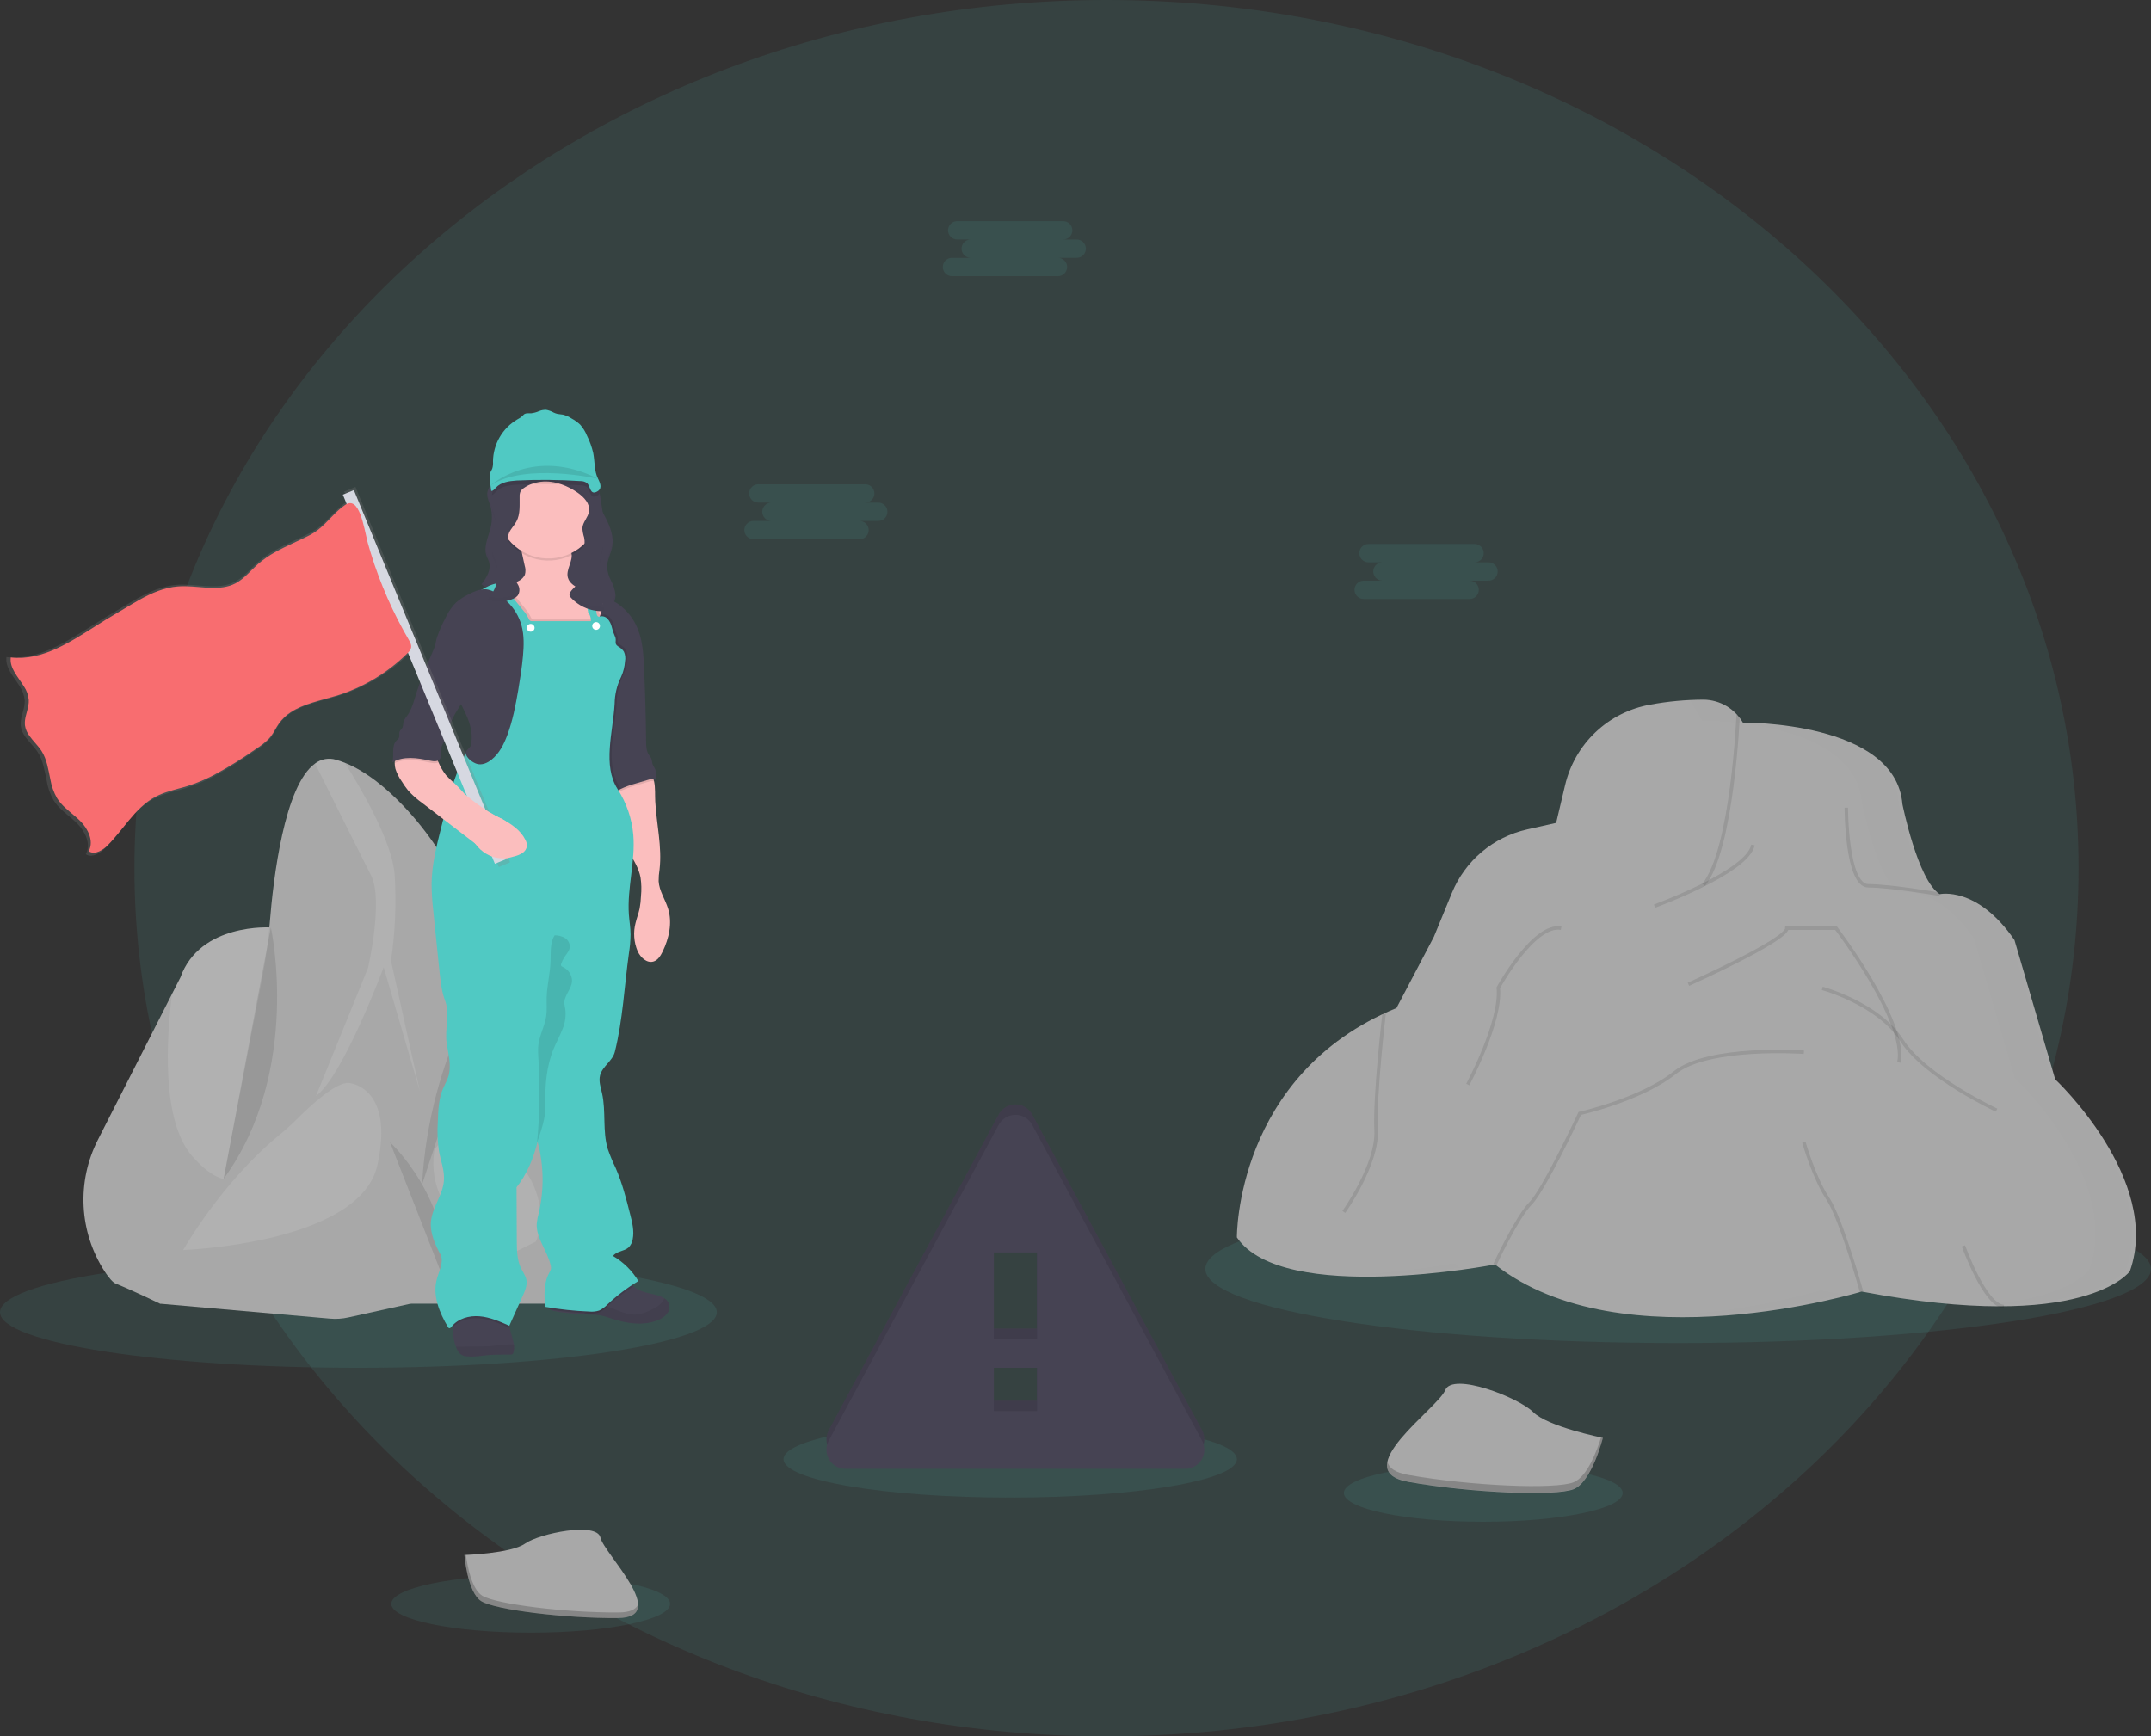 <svg width="628" height="507" viewBox="0 0 628 507" fill="none" xmlns="http://www.w3.org/2000/svg">
<rect x="0" y="0" width="628" height="507" fill="#333333" stroke="none"/>
<g clip-path="url(#clip0_2_4)">
<path opacity="0.1" d="M323.047 507.006C479.785 507.006 606.846 393.509 606.846 253.503C606.846 113.497 479.785 0 323.047 0C166.308 0 39.247 113.497 39.247 253.503C39.247 393.509 166.308 507.006 323.047 507.006Z" fill="#50C9C3"/>
<path opacity="0.1" d="M104.642 399.411C162.435 399.411 209.285 392.143 209.285 383.177C209.285 374.212 162.435 366.944 104.642 366.944C46.85 366.944 0 374.212 0 383.177C0 392.143 46.85 399.411 104.642 399.411Z" fill="#50C9C3"/>
<path opacity="0.1" d="M154.938 476.749C177.416 476.749 195.639 472.982 195.639 468.334C195.639 463.686 177.416 459.919 154.938 459.919C132.459 459.919 114.237 463.686 114.237 468.334C114.237 472.982 132.459 476.749 154.938 476.749Z" fill="#50C9C3"/>
<path opacity="0.1" d="M433.049 444.373C455.527 444.373 473.75 440.606 473.75 435.958C473.75 431.31 455.527 427.543 433.049 427.543C410.57 427.543 392.348 431.31 392.348 435.958C392.348 440.606 410.57 444.373 433.049 444.373Z" fill="#50C9C3"/>
<path opacity="0.1" d="M294.939 437.31C331.493 437.31 361.126 432.285 361.126 426.088C361.126 419.89 331.493 414.865 294.939 414.865C258.386 414.865 228.753 419.89 228.753 426.088C228.753 432.285 258.386 437.31 294.939 437.31Z" fill="#50C9C3"/>
<path opacity="0.1" d="M489.957 392.177C566.2 392.177 628.006 382.488 628.006 370.536C628.006 358.584 566.2 348.895 489.957 348.895C413.715 348.895 351.909 358.584 351.909 370.536C351.909 382.488 413.715 392.177 489.957 392.177Z" fill="#50C9C3"/>
<path d="M28.612 332.765C25.511 338.803 24.063 345.555 24.415 352.335C24.766 359.115 26.905 365.68 30.614 371.364C31.831 373.191 32.95 374.506 33.844 374.853C38.134 376.54 46.724 380.687 46.724 380.687L67.409 372.552C67.409 372.552 70.767 354.772 73.943 339.506C76.109 329.094 78.202 319.856 79.06 318.237C81.201 314.248 79.06 270.827 79.06 270.827C79.06 270.827 58.375 269.438 52.686 285.398L50.198 290.269L28.612 332.765Z" fill="#A8A8A8"/>
<path opacity="0.1" d="M56.075 337.564C68.65 351.989 73.955 339.512 73.955 339.512C76.121 329.1 78.214 319.863 79.072 318.243C81.213 314.254 79.072 270.833 79.072 270.833C79.072 270.833 58.387 269.444 52.698 285.404L50.21 290.275C48.616 303.044 47.04 327.182 56.075 337.564Z" fill="white"/>
<path d="M58.837 377.77L131.843 369.331L144.869 283.547L135.019 261.267C130.858 251.778 125.095 243.078 117.984 235.546C113.026 230.316 107.033 225.286 100.73 222.759C99.869 222.412 98.99 222.111 98.096 221.858C97.069 221.545 95.982 221.48 94.925 221.668C93.868 221.855 92.87 222.289 92.012 222.936C83.008 229.323 79.79 256.481 78.749 269.554C78.321 274.926 77.596 280.27 76.578 285.562L58.837 377.77Z" fill="#A8A8A8"/>
<path opacity="0.1" d="M107.441 282.621L92.231 320.07C100.201 314.236 112.01 282.469 112.01 282.469L122.59 318.687L114.157 280.514C115.392 272.225 115.751 263.828 115.228 255.464C114.559 245.879 105.573 230.498 100.694 222.753C99.833 222.405 98.953 222.105 98.06 221.852C97.032 221.539 95.946 221.474 94.889 221.661C93.832 221.849 92.834 222.283 91.976 222.929C95.809 230.632 105.391 249.892 108.311 255.616C112.016 262.826 107.441 282.621 107.441 282.621Z" fill="white"/>
<path d="M119.858 380.687H159.47C161.099 380.687 162.712 380.356 164.209 379.713C165.707 379.07 167.058 378.129 168.181 376.948C169.304 375.766 170.175 374.368 170.741 372.838C171.307 371.309 171.556 369.681 171.474 368.052C170.597 351.051 168.377 320.739 163.096 301.498C160.243 291.116 156.927 285.666 153.885 282.981C152.459 281.603 150.617 280.736 148.647 280.514C147.152 280.385 145.657 280.749 144.388 281.55C137.033 288.607 128.442 325.745 128.442 325.745L119.858 380.687Z" fill="#A8A8A8"/>
<path opacity="0.1" d="M156.428 347.751C158.059 352.275 158.703 357.493 156.428 362.578L147.6 366.944C147.6 366.944 123.873 356.878 126.757 336.248C126.757 336.248 127.536 331.986 135.707 332.315C140.302 332.537 144.726 334.124 148.417 336.873C152.107 339.622 154.896 343.409 156.428 347.751V347.751Z" fill="white"/>
<path opacity="0.1" d="M146.998 293.521C146.724 286.287 150.648 283.778 153.891 282.981C152.465 281.603 150.623 280.736 148.653 280.514C146.396 282.405 144.796 284.963 144.084 287.821L135.81 328.186C135.81 328.186 147.461 305.644 146.998 293.521Z" fill="white"/>
<path d="M109.436 325.44L129.051 352.293L132.452 374.458L119.846 380.687L101.673 384.706C99.923 385.095 98.124 385.212 96.338 385.053L46.748 380.687L53.495 365.032L76.796 332.29L109.436 325.44Z" fill="#A8A8A8"/>
<path opacity="0.1" d="M101.844 316.221C101.844 316.221 115.228 317.141 110.203 340.158C105.178 363.175 53.471 365.02 53.471 365.02C53.471 365.02 64.458 345.534 81.359 331.572C83.258 330.007 85.089 328.375 86.835 326.634C90.722 322.743 98.157 315.905 101.844 316.221Z" fill="white"/>
<path opacity="0.1" d="M113.884 333.575C113.884 333.575 132.02 350.095 130.31 375.517Z" fill="black"/>
<path opacity="0.1" d="M144.394 281.55C144.394 281.55 125.364 306.88 123.229 345.857Z" fill="black"/>
<path opacity="0.1" d="M79.078 270.814C79.078 270.814 88.289 312.677 65.292 344.231Z" fill="black"/>
<path d="M246.84 425.856H346.092C347.052 425.851 347.993 425.597 348.826 425.12C349.659 424.643 350.354 423.958 350.843 423.133C351.333 422.307 351.601 421.369 351.622 420.409C351.642 419.449 351.414 418.5 350.959 417.654L301.358 325.416C300.882 324.532 300.177 323.793 299.315 323.278C298.454 322.763 297.47 322.491 296.466 322.491C295.463 322.491 294.479 322.763 293.617 323.278C292.756 323.793 292.05 324.532 291.575 325.416L241.949 417.654C241.493 418.502 241.265 419.453 241.287 420.415C241.308 421.377 241.578 422.317 242.071 423.143C242.564 423.969 243.262 424.654 244.098 425.129C244.934 425.605 245.879 425.855 246.84 425.856V425.856ZM302.781 409.001H290.151V396.366H302.781V409.001ZM302.781 387.939H290.151V362.663H302.781V387.939Z" fill="#464353"/>
<path opacity="0.1" d="M246.84 425.856H346.092C347.052 425.851 347.993 425.597 348.826 425.12C349.659 424.643 350.354 423.958 350.843 423.133C351.333 422.307 351.601 421.369 351.622 420.409C351.642 419.449 351.414 418.5 350.959 417.654L301.358 325.416C300.882 324.532 300.177 323.793 299.315 323.278C298.454 322.763 297.47 322.491 296.466 322.491C295.463 322.491 294.479 322.763 293.617 323.278C292.756 323.793 292.05 324.532 291.575 325.416L241.949 417.654C241.493 418.502 241.265 419.453 241.287 420.415C241.308 421.377 241.578 422.317 242.071 423.143C242.564 423.969 243.262 424.654 244.098 425.129C244.934 425.605 245.879 425.855 246.84 425.856V425.856ZM302.781 409.001H290.151V396.366H302.781V409.001ZM302.781 387.939H290.151V362.663H302.781V387.939Z" fill="black"/>
<path d="M246.84 428.901H346.092C347.052 428.896 347.993 428.642 348.826 428.165C349.659 427.688 350.354 427.003 350.843 426.177C351.333 425.352 351.601 424.413 351.622 423.453C351.642 422.493 351.414 421.544 350.959 420.699L301.358 328.46C300.882 327.576 300.177 326.837 299.315 326.322C298.454 325.807 297.47 325.535 296.466 325.535C295.463 325.535 294.479 325.807 293.617 326.322C292.756 326.837 292.05 327.576 291.575 328.46L241.949 420.699C241.493 421.546 241.265 422.497 241.287 423.459C241.308 424.421 241.578 425.361 242.071 426.188C242.564 427.014 243.262 427.698 244.098 428.174C244.934 428.649 245.879 428.9 246.84 428.901ZM302.781 412.046H290.151V399.411H302.781V412.046ZM302.781 390.984H290.151V365.708H302.781V390.984Z" fill="#464353"/>
<path d="M142.247 144.142C142.18 145.415 142.812 146.578 143.184 147.796C143.798 150.148 143.736 152.625 143.007 154.944C142.326 157.38 141.182 159.956 142.052 162.336C142.253 162.897 142.557 163.408 142.739 163.968C143.494 166.282 142.095 168.718 140.561 170.612L146.578 174.831C147.457 175.56 148.502 176.06 149.62 176.287C150.746 176.421 152.054 175.818 152.285 174.71C152.364 174.332 152.285 173.936 152.358 173.553C152.432 173.057 152.624 172.585 152.917 172.179C153.21 171.772 153.596 171.441 154.043 171.214C154.947 170.771 155.955 170.583 156.957 170.673C160.65 170.873 163.79 173.303 167.148 174.862C169.362 175.821 171.656 176.583 174.004 177.139C175.337 177.486 176.815 177.803 178.02 177.139C179.224 176.475 179.778 174.935 179.687 173.54C179.5 172.154 179.067 170.811 178.409 169.576C177.745 168.343 177.345 166.985 177.235 165.588C177.235 163.542 178.354 161.679 178.732 159.669C179.261 156.814 178.184 153.909 176.87 151.315C175.556 148.721 173.962 146.225 173.323 143.399C173.196 142.543 172.974 141.703 172.66 140.897C172.355 140.284 171.943 139.731 171.443 139.265C169.186 137.03 165.968 135.97 162.816 135.739C159.665 135.508 156.483 136.025 153.356 136.567C152.163 136.738 150.988 137.017 149.845 137.401C148.213 138.051 146.663 138.891 145.228 139.904C143.804 140.891 142.338 142.334 142.247 144.142Z" fill="#464353"/>
<g opacity="0.1">
<path opacity="0.1" d="M177.217 164.34C177.217 164.522 177.217 164.705 177.253 164.882C177.442 163.098 178.379 161.423 178.713 159.639C178.843 158.924 178.881 158.196 178.829 157.471C178.829 157.788 178.768 158.08 178.713 158.421C178.33 160.431 177.192 162.294 177.217 164.34Z" fill="black"/>
<path opacity="0.1" d="M143.591 150.231C143.663 148.999 143.525 147.764 143.184 146.578C142.823 145.654 142.529 144.706 142.301 143.74C142.301 143.868 142.253 143.99 142.247 144.118C142.18 145.39 142.812 146.553 143.184 147.771C143.419 148.572 143.555 149.398 143.591 150.231V150.231Z" fill="black"/>
<path opacity="0.1" d="M179.632 173.206C179.589 173.75 179.42 174.276 179.136 174.743C178.853 175.209 178.464 175.602 178.001 175.891C176.785 176.555 175.318 176.238 173.986 175.891C171.637 175.336 169.343 174.572 167.13 173.607C163.771 172.055 160.632 169.625 156.939 169.424C155.937 169.335 154.929 169.523 154.025 169.966C153.578 170.193 153.192 170.524 152.899 170.93C152.605 171.337 152.414 171.808 152.34 172.304C152.297 172.688 152.34 173.084 152.267 173.461C152.029 174.57 150.728 175.172 149.602 175.038C148.484 174.812 147.439 174.312 146.56 173.583L141.152 169.783C140.951 170.058 140.75 170.325 140.543 170.575L146.56 174.801C147.439 175.53 148.484 176.03 149.602 176.256C150.728 176.39 152.036 175.787 152.267 174.679C152.346 174.302 152.267 173.906 152.34 173.522C152.414 173.026 152.605 172.555 152.899 172.148C153.192 171.741 153.578 171.411 154.025 171.184C154.929 170.74 155.937 170.553 156.939 170.642C160.632 170.843 163.771 173.273 167.13 174.825C169.343 175.79 171.637 176.554 173.986 177.109C175.318 177.456 176.797 177.772 178.001 177.109C179.206 176.445 179.76 174.904 179.668 173.51C179.662 173.407 179.644 173.309 179.632 173.206Z" fill="black"/>
<path opacity="0.1" d="M142.739 163.938C142.814 164.183 142.869 164.433 142.904 164.687C142.998 164.027 142.942 163.355 142.739 162.72C142.557 162.16 142.253 161.648 142.052 161.088C141.906 160.682 141.812 160.258 141.772 159.828C141.682 160.664 141.778 161.511 142.052 162.306C142.253 162.866 142.557 163.384 142.739 163.938Z" fill="black"/>
</g>
<path d="M149.882 394.99C149.84 395.164 149.742 395.318 149.602 395.429C149.454 395.506 149.288 395.541 149.121 395.532C146.956 395.581 144.79 395.532 142.63 395.684C140.586 395.861 138.535 396.293 136.497 396.062C135.845 396.085 135.202 395.905 134.657 395.546C134.112 395.187 133.692 394.667 133.455 394.059C133.327 393.793 133.213 393.521 133.115 393.243C132.553 391.807 132.27 390.278 132.281 388.737C132.281 388.329 132.281 387.933 132.281 387.519C132.255 387.073 132.196 386.629 132.105 386.191C131.92 385.69 131.942 385.136 132.166 384.651C133.03 383.074 135.116 382.757 136.723 382.635C140.443 382.355 144.185 382.63 147.826 383.451C148.111 384.852 148.434 386.24 148.775 387.629C149.026 388.647 149.294 389.662 149.578 390.673C149.768 391.299 149.923 391.935 150.04 392.579C150.191 393.383 150.136 394.213 149.882 394.99Z" fill="#464353"/>
<path opacity="0.06" d="M149.882 394.99C149.84 395.164 149.742 395.318 149.602 395.429C149.454 395.506 149.288 395.541 149.121 395.532C146.956 395.581 144.79 395.532 142.63 395.684C140.586 395.861 138.535 396.293 136.497 396.062C135.845 396.085 135.202 395.905 134.657 395.546C134.112 395.187 133.692 394.667 133.455 394.059C133.327 393.793 133.213 393.521 133.115 393.243H133.894C136.455 393.243 139.022 393.151 141.584 393.151C142.356 393.151 143.135 393.115 143.901 393.023C144.668 392.932 145.295 392.804 145.994 392.719C147.042 392.619 148.094 392.576 149.146 392.591H150.01C150.168 393.389 150.124 394.214 149.882 394.99Z" fill="black"/>
<path d="M194.69 383.683C194.011 384.475 193.145 385.084 192.171 385.455C187.839 387.281 182.832 386.459 178.36 384.974C177.36 384.602 176.333 384.307 175.288 384.091C174.335 383.957 173.373 383.89 172.41 383.89C171.723 383.89 171.035 383.835 170.348 383.792C168.608 383.683 166.874 383.512 165.146 383.342C163.942 383.253 162.746 383.072 161.569 382.8C161.234 382.714 160.913 382.583 160.614 382.41V382.41C160.359 382.298 160.14 382.115 159.985 381.883C159.83 381.651 159.744 381.38 159.738 381.101C159.786 380.328 160.589 379.883 161.295 379.548C167.555 376.839 174.357 375.663 181.11 374.72C181.797 374.605 182.466 374.4 183.1 374.111C183.86 373.806 183.939 374.305 184.317 374.866C184.495 375.125 184.699 375.366 184.925 375.584C185.658 376.247 186.52 376.753 187.456 377.07C189.098 377.679 190.857 377.843 192.499 378.422C192.996 378.594 193.472 378.823 193.917 379.104C194.31 379.318 194.648 379.619 194.907 379.984C195.166 380.35 195.337 380.769 195.409 381.211C195.481 381.653 195.45 382.106 195.32 382.534C195.19 382.962 194.964 383.355 194.659 383.683H194.69Z" fill="#464353"/>
<path opacity="0.06" d="M194.689 383.683C194.011 384.475 193.145 385.084 192.171 385.455C187.839 387.281 182.832 386.459 178.36 384.974C177.36 384.602 176.333 384.307 175.288 384.091C174.335 383.957 173.373 383.89 172.41 383.89C171.723 383.89 171.035 383.835 170.348 383.792C170.908 383.263 171.48 382.745 172.064 382.246C172.487 381.85 172.975 381.528 173.505 381.296C174.167 381.079 174.871 381.031 175.556 381.156C179.036 381.637 182.163 384.079 185.673 383.865C187.309 383.677 188.891 383.166 190.327 382.361C191.496 381.885 192.537 381.143 193.369 380.194C193.62 379.866 193.812 379.497 193.935 379.104C194.328 379.318 194.667 379.619 194.925 379.984C195.184 380.35 195.356 380.769 195.427 381.211C195.499 381.653 195.468 382.106 195.338 382.534C195.209 382.962 194.982 383.355 194.677 383.683H194.689Z" fill="black"/>
<path d="M193.467 277.86C192.858 279.077 192.08 280.399 190.765 280.776C188.855 281.324 187.018 279.607 186.184 277.805C185.048 275.159 184.834 272.208 185.576 269.426C185.923 268.02 186.452 266.668 186.75 265.255C186.965 264.066 187.095 262.864 187.139 261.656C187.319 259.856 187.276 258.04 187.012 256.249C186.032 251.019 181.536 247.116 180.04 241.976C179.285 239.413 179.322 236.685 179.364 234.012C179.35 233.336 179.42 232.661 179.571 232.002C179.616 231.823 179.677 231.647 179.754 231.479C180.757 229.25 183.732 228.946 185.801 227.649C186.945 226.936 189.543 224.641 190.504 226.735C190.711 227.202 190.866 227.69 190.966 228.19C191.362 230.054 191.203 232.24 191.301 234C191.672 240.649 193.327 247.286 192.56 253.899C192.377 255.026 192.288 256.167 192.292 257.309C192.457 260.171 194.245 262.649 195.067 265.389C196.332 269.511 195.316 273.999 193.467 277.86Z" fill="#FBBEBE"/>
<path opacity="0.1" d="M190.997 228.203C190.545 228.038 190.049 228.038 189.597 228.203L185.479 229.421C184.035 229.806 182.628 230.317 181.275 230.949C180.684 231.239 180.123 231.588 179.602 231.99C179.647 231.811 179.708 231.635 179.784 231.466C180.788 229.238 183.763 228.933 185.831 227.636C186.975 226.924 189.573 224.628 190.534 226.723C190.743 227.197 190.899 227.694 190.997 228.203V228.203Z" fill="black"/>
<path d="M191.264 227.74C191.016 227.589 190.736 227.498 190.447 227.475C190.157 227.452 189.866 227.497 189.597 227.606L185.479 228.824C184.035 229.209 182.628 229.72 181.275 230.352C180.556 230.702 179.884 231.14 179.273 231.655C177.351 228.312 176.839 224.348 176.487 220.512C176.292 218.277 176.146 216.037 176.061 213.814C175.965 212.215 175.998 210.61 176.158 209.016C176.389 207.189 176.919 205.405 177.247 203.59C177.443 202.528 177.569 201.454 177.624 200.375C177.782 198.018 177.674 195.651 177.302 193.318C176.948 190.838 176.382 188.394 175.611 186.011C175.221 184.921 174.753 183.868 174.327 182.796L174.181 182.418C173.412 180.454 172.783 178.438 172.301 176.384C172.106 175.544 172.094 174.661 171.449 174.088C172.055 174.016 172.665 173.991 173.274 174.015C173.396 174.015 173.518 174.015 173.639 174.015C176.139 174.173 178.547 175.015 180.599 176.451C183.243 178.36 185.252 181.021 186.367 184.087C187.65 187.515 187.863 191.242 188.028 194.901C188.356 202.094 188.559 209.292 188.636 216.493C188.636 217.876 188.697 219.349 189.488 220.488C189.71 220.768 189.913 221.063 190.096 221.371C190.382 221.98 190.34 222.655 190.571 223.271C190.741 223.64 190.934 223.998 191.149 224.342C191.421 224.864 191.573 225.44 191.593 226.028C191.613 226.616 191.501 227.201 191.264 227.74Z" fill="#464353"/>
<path d="M150.77 156.266C150.162 156.065 149.553 155.852 148.945 155.657L150.21 155.754C150.421 155.896 150.61 156.068 150.77 156.266Z" fill="#FBBEBE"/>
<path d="M175.684 178.241C175.562 178.655 175.44 179.069 175.306 179.459C174.997 180.46 174.621 181.438 174.181 182.388C173.491 183.948 172.515 185.365 171.303 186.565C170.903 186.987 170.412 187.312 169.867 187.515C169.407 187.633 168.93 187.678 168.456 187.649C166.834 187.649 165.211 187.625 163.589 187.576C162.326 187.59 161.065 187.465 159.829 187.205C158.469 186.833 157.175 186.249 155.996 185.475C151.452 182.662 147.716 178.375 146.116 173.297C145.915 172.651 145.775 171.878 146.219 171.373C146.656 171.016 147.207 170.828 147.771 170.843H147.844C149.152 170.673 150.412 170.24 151.549 169.57C152.285 169.193 152.879 168.586 153.24 167.841C153.487 166.958 153.468 166.022 153.185 165.15L151.835 159.012C151.694 158.029 151.325 157.092 150.758 156.278C151.153 156.418 151.549 156.546 151.975 156.655C155.735 157.672 159.847 157.057 163.534 158.391C164.946 158.908 166.357 159.84 166.783 161.289C167.495 163.725 165.116 166.252 165.797 168.687C166.254 170.344 167.939 171.3 169.448 172.073L170.464 172.591L173.28 174.022L173.67 174.216L173.731 174.247C174.619 174.697 175.556 175.258 175.866 176.214C175.998 176.893 175.935 177.596 175.684 178.241V178.241Z" fill="#FBBEBE"/>
<path opacity="0.1" d="M183.106 192.539C183.003 194.095 182.624 195.621 181.986 197.045C180.765 199.507 180.11 202.212 180.07 204.96C179.602 213.181 176.481 222.966 180.952 229.871C181.062 230.042 181.171 230.212 181.275 230.389C180.556 230.739 179.884 231.176 179.273 231.692C177.351 228.349 176.839 224.385 176.487 220.549C176.292 218.314 176.146 216.073 176.061 213.851C175.965 212.251 175.998 210.647 176.158 209.052C176.389 207.226 176.919 205.441 177.247 203.627C177.443 202.565 177.569 201.491 177.624 200.412C177.782 198.055 177.674 195.687 177.302 193.355C176.948 190.875 176.382 188.43 175.611 186.048C175.221 184.958 174.753 183.904 174.327 182.832L174.181 182.455C173.491 184.015 172.515 185.432 171.303 186.632C170.903 187.054 170.412 187.379 169.867 187.582C169.407 187.7 168.93 187.745 168.456 187.716C166.834 187.716 165.211 187.692 163.589 187.643C162.326 187.657 161.065 187.532 159.829 187.271C158.469 186.9 157.175 186.316 155.996 185.542C151.452 182.729 147.716 178.442 146.116 173.364C145.915 172.718 145.775 171.945 146.219 171.44C146.656 171.083 147.207 170.895 147.771 170.91H147.844L153.319 177.687C153.947 178.404 154.479 179.201 154.901 180.056C154.983 180.343 155.153 180.596 155.388 180.78C155.578 180.868 155.787 180.905 155.996 180.89C161.137 180.89 167.987 180.89 173.128 180.89C173.145 179.978 172.882 179.084 172.374 178.327C172.216 178.363 172.003 178.375 172.331 178.278C172.034 176.301 171.396 174.391 170.445 172.633C170.389 172.512 170.326 172.394 170.257 172.28C169.848 171.678 169.544 171.011 169.356 170.307C170.005 170.1 170.703 170.1 171.352 170.307C172.1 170.63 172.49 171.44 172.818 172.189C173.098 172.798 173.378 173.449 173.627 174.088C173.627 174.155 173.688 174.229 173.712 174.296C174.243 175.555 174.583 176.887 174.722 178.247C174.759 178.747 174.88 179.38 175.294 179.544C175.359 179.574 175.43 179.591 175.501 179.593C175.929 179.436 176.395 179.41 176.838 179.519C177.281 179.627 177.682 179.865 177.989 180.202C178.588 180.888 179.006 181.713 179.206 182.601C179.404 183.489 179.693 184.355 180.07 185.183C180.855 186.681 179.656 187.351 181.074 188.27C181.737 188.635 182.307 189.148 182.741 189.768C183.142 190.633 183.269 191.599 183.106 192.539V192.539Z" fill="black"/>
<path opacity="0.1" d="M147.771 383.476C148.057 384.876 148.379 386.265 148.72 387.653L148.683 387.738C145.903 386.52 143.056 385.248 140.02 384.98C137.203 384.736 134.143 385.497 132.227 387.543C132.2 387.097 132.141 386.653 132.05 386.216C131.866 385.715 131.887 385.16 132.111 384.675C132.975 383.098 135.062 382.782 136.668 382.66C140.389 382.379 144.131 382.654 147.771 383.476Z" fill="black"/>
<path opacity="0.1" d="M171.735 179.441C172.021 179.441 171.918 179.441 171.778 179.49C171.638 179.538 171.407 179.538 171.735 179.441Z" fill="black"/>
<path opacity="0.1" d="M184.955 375.584C182.242 377.315 179.693 379.29 177.338 381.485C176.655 382.217 175.84 382.814 174.935 383.244C174.001 383.545 173.015 383.647 172.039 383.543C168.212 383.388 164.397 383.01 160.614 382.41V382.41C160.359 382.298 160.14 382.115 159.985 381.883C159.83 381.651 159.744 381.38 159.738 381.101C159.786 380.328 160.589 379.883 161.295 379.548C167.555 376.839 174.357 375.663 181.11 374.72C181.797 374.605 182.466 374.4 183.1 374.111C183.86 373.806 183.939 374.305 184.317 374.866C184.504 375.126 184.718 375.367 184.955 375.584V375.584Z" fill="black"/>
<path d="M140.318 172.377C141.212 173.175 142.234 173.821 143.141 174.594C145.575 176.658 147.108 179.544 148.616 182.358C147.722 182.681 146.754 182.747 145.824 182.546C145.346 185.248 145.426 188.019 146.061 190.687C144.844 191.523 143.898 192.698 143.342 194.067C142.909 195.456 142.612 196.883 142.453 198.329C141.577 204.666 140.697 211.003 139.813 217.34C139.795 217.96 139.582 218.559 139.205 219.051C139.036 219.187 138.881 219.34 138.742 219.507C138.556 219.917 138.483 220.369 138.529 220.817C138.493 221.261 138.201 221.791 137.757 221.73C137.541 221.678 137.35 221.553 137.215 221.377C136.771 220.906 136.364 220.401 135.999 219.867C132.409 226.76 130.681 234.188 128.783 241.727C127.426 247.097 126.07 252.529 126.003 258.07C126.021 260.691 126.186 263.31 126.496 265.913L127.031 271.259C127.463 275.558 127.895 279.863 128.363 284.162C128.667 286.89 128.972 289.642 129.951 292.212C131.411 296.115 129.793 300.517 130.414 304.646C130.9 307.879 131.868 311.222 130.894 314.34C130.505 315.588 129.823 316.727 129.312 317.932C128.059 320.928 127.931 324.259 127.822 327.504C127.625 330.349 127.731 333.207 128.138 336.029C128.661 338.946 129.836 341.802 129.604 344.749C129.282 348.944 126.191 352.531 125.814 356.72C125.516 360.063 126.982 363.29 128.558 366.256C129.72 368.442 128.102 371.267 127.487 373.672C126.27 378.385 128.296 383.317 130.779 387.501C130.842 387.644 130.954 387.761 131.095 387.829C131.381 387.933 131.636 387.653 131.825 387.415C133.693 385.016 137.002 384.109 140.038 384.371C143.074 384.633 145.915 385.887 148.702 387.129L152.65 378.33C153.319 376.839 154.001 375.225 153.666 373.623C153.429 372.479 152.693 371.511 152.169 370.463C150.953 367.991 150.892 365.111 150.88 362.34L150.807 346.691C153.885 342.819 155.765 338.215 156.951 333.405C158.771 340.171 158.897 347.282 157.316 354.108C157.024 355.14 156.82 356.195 156.708 357.262C156.471 361.604 159.872 365.275 160.778 369.525C160.866 369.851 160.891 370.19 160.851 370.524C160.749 370.935 160.578 371.327 160.346 371.681C158.716 374.64 158.892 378.227 159.129 381.6C163.396 382.344 167.706 382.805 172.033 382.983C173.009 383.08 173.994 382.978 174.929 382.684C175.834 382.252 176.649 381.653 177.332 380.918C180.095 378.318 183.127 376.021 186.379 374.068C184.563 371.053 182.022 368.541 178.987 366.761C179.967 365.318 182.199 365.434 183.501 364.277C184.155 363.629 184.582 362.788 184.718 361.878C185.205 359.491 184.602 357.006 184 354.662C182.832 350.046 181.658 345.413 179.741 341.053C178.875 339.261 178.111 337.421 177.454 335.542C175.86 330.293 176.973 324.582 175.769 319.217C175.379 317.5 174.753 315.728 175.191 314.017C175.86 311.38 178.841 309.815 179.498 307.173C181.853 297.765 182.272 288.016 183.611 278.414C183.91 276.579 184.071 274.725 184.091 272.866C184.091 270.924 183.745 269 183.605 267.064C183.057 259.312 185.533 251.579 184.901 243.833C184.495 239.06 182.924 234.46 180.326 230.437C175.854 223.526 178.975 213.747 179.443 205.527C179.479 202.778 180.131 200.073 181.354 197.611C181.996 196.189 182.378 194.662 182.479 193.105C182.667 192.145 182.548 191.15 182.138 190.261C181.71 189.638 181.141 189.125 180.478 188.763C179.06 187.838 180.259 187.168 179.474 185.67C179.096 184.842 178.807 183.977 178.61 183.088C178.411 182.201 177.992 181.378 177.393 180.695C177.085 180.358 176.685 180.12 176.241 180.012C175.798 179.903 175.333 179.929 174.905 180.086C174.327 180.086 174.169 179.319 174.12 178.741C173.956 176.622 173.08 174.63 172.222 172.682C171.893 171.933 171.504 171.123 170.756 170.8C170.104 170.596 169.406 170.596 168.754 170.8C168.942 171.507 169.249 172.176 169.661 172.779C170.715 174.631 171.416 176.663 171.729 178.771C171.121 178.954 172.337 178.771 171.729 178.771C172.274 179.531 172.554 180.449 172.526 181.383C167.391 181.383 160.541 181.383 155.4 181.383C155.191 181.4 154.982 181.362 154.792 181.274C154.557 181.088 154.385 180.835 154.299 180.549C153.88 179.694 153.348 178.899 152.717 178.186L146.694 170.752C146.56 170.557 146.383 170.397 146.177 170.283C145.928 170.213 145.665 170.213 145.416 170.283C143.463 170.569 142.022 171.385 140.318 172.377Z" fill="#50C9C3"/>
<path opacity="0.1" d="M161.934 273.116C162.972 273.102 163.996 273.367 164.897 273.883C165.344 274.147 165.715 274.522 165.973 274.973C166.231 275.423 166.368 275.934 166.369 276.453C166.302 277.604 165.42 278.517 164.781 279.498C164.386 280.095 164.071 280.742 163.844 281.422C163.774 281.576 163.757 281.75 163.796 281.915C163.869 282.146 164.118 282.262 164.331 282.366C165.105 282.716 165.766 283.275 166.24 283.981C166.714 284.687 166.982 285.51 167.014 286.36C166.959 288.735 164.641 290.659 164.769 293.058C164.827 293.558 164.912 294.054 165.025 294.544C165.303 296.589 165.019 298.671 164.203 300.566C163.467 302.478 162.463 304.274 161.672 306.168C159.537 311.313 159.075 317.013 159.239 322.609C159.367 326.408 158.022 330.025 156.805 333.642C157.493 326.357 157.676 319.032 157.353 311.721C157.268 309.736 157.018 307.861 157.11 305.87C157.256 302.709 159.02 299.835 159.47 296.736C159.726 294.964 159.555 293.162 159.598 291.371C159.683 287.718 160.675 284.113 160.742 280.447C160.827 277.86 160.589 275.193 161.934 273.116Z" fill="black"/>
<path d="M136.546 173.681C135.337 174.284 134.205 175.032 133.176 175.909C132.1 176.979 131.201 178.212 130.511 179.563C129.671 181.094 128.917 182.672 128.254 184.288C127.396 186.382 126.684 188.702 127.274 190.888C127.81 192.867 129.325 194.408 130.371 196.168C131.417 197.927 132.032 199.992 132.835 201.922C133.906 204.498 135.372 206.897 136.43 209.479C137.489 212.06 138.128 214.959 137.459 217.644C137.264 218.436 135.98 219.051 135.98 219.861C135.98 221.2 137.915 222.655 139.199 223.045C140.677 223.502 142.289 222.82 143.5 221.827C145.721 220.068 147.071 217.431 148.069 214.776C149.675 210.514 150.533 205.989 151.306 201.496C151.865 198.195 152.388 194.889 152.687 191.564C152.96 188.568 153.046 185.475 152.255 182.601C151.517 179.963 150.081 177.573 148.099 175.684C146.518 174.162 143.926 172.116 141.626 172.061C139.807 172.055 138.104 172.822 136.546 173.681Z" fill="#464353"/>
<path d="M153.842 247.085C153.776 247.501 153.621 247.898 153.387 248.248C153.152 248.598 152.845 248.893 152.486 249.113C151.768 249.549 150.986 249.87 150.168 250.063C148.537 250.538 146.81 250.976 145.161 250.556C143.865 250.134 142.669 249.452 141.644 248.553L123.222 234.438C121.743 233.388 120.382 232.179 119.164 230.833C118.466 229.964 117.823 229.051 117.242 228.099C116.472 227.01 115.869 225.811 115.453 224.543C115.305 223.985 115.231 223.41 115.234 222.832C115.229 222.286 115.363 221.747 115.624 221.267C116.068 220.524 117.017 220.372 117.796 220.165C120.409 219.489 123.122 219.282 125.808 219.556C126.044 219.545 126.277 219.61 126.473 219.743C126.668 219.876 126.815 220.069 126.891 220.293C127.299 221.042 127.651 221.821 128.016 222.601C128.577 223.93 129.307 225.18 130.188 226.321C131.038 227.245 131.942 228.118 132.896 228.933C134.843 230.76 136.437 232.952 138.511 234.633C140.914 236.575 143.835 237.738 146.572 239.169C149.31 240.6 152.011 242.457 153.386 245.228C153.705 245.794 153.863 246.436 153.842 247.085Z" fill="#FBBEBE"/>
<path opacity="0.1" d="M175.166 148.612C175.167 152.456 173.7 156.155 171.066 158.953C168.432 161.751 164.83 163.437 160.995 163.665C157.161 163.892 153.385 162.646 150.438 160.179C147.492 157.713 145.598 154.213 145.145 150.395C144.691 146.578 145.711 142.731 147.997 139.642C150.283 136.552 153.662 134.453 157.443 133.775C161.223 133.096 165.12 133.888 168.337 135.989C171.553 138.091 173.846 141.343 174.747 145.08C175.026 146.236 175.167 147.422 175.166 148.612V148.612Z" fill="black"/>
<path d="M175.166 148.003C175.167 151.847 173.7 155.546 171.066 158.344C168.432 161.143 164.83 162.828 160.995 163.056C157.161 163.283 153.385 162.037 150.438 159.57C147.492 157.104 145.598 153.604 145.145 149.786C144.691 145.969 145.711 142.122 147.997 139.033C150.283 135.943 153.662 133.844 157.443 133.166C161.223 132.487 165.12 133.279 168.337 135.38C171.553 137.482 173.846 140.734 174.747 144.471C175.026 145.627 175.167 146.813 175.166 148.003V148.003Z" fill="#FBBEBE"/>
<path opacity="0.1" d="M128.016 222.576C127.323 223.021 126.295 222.875 125.437 222.68C122.054 221.925 118.319 221.383 115.234 222.832C115.229 222.286 115.363 221.747 115.624 221.267C116.068 220.524 117.017 220.372 117.796 220.165C120.409 219.489 123.122 219.282 125.808 219.556C126.044 219.545 126.277 219.61 126.473 219.743C126.668 219.876 126.815 220.069 126.891 220.293C127.299 221.017 127.651 221.797 128.016 222.576Z" fill="black"/>
<path d="M121.659 202.074C120.911 204.51 120.296 207.012 118.83 209.077C118.345 209.62 117.98 210.259 117.759 210.952C117.742 211.464 117.659 211.972 117.51 212.462C117.303 212.876 116.865 213.15 116.688 213.577C116.427 214.185 116.767 214.971 116.421 215.543C116.258 215.773 116.064 215.978 115.843 216.152C115.015 216.919 114.808 218.143 114.79 219.276C114.772 220.409 114.881 221.565 114.51 222.631C117.723 220.713 121.811 221.285 125.461 222.101C126.477 222.327 127.737 222.497 128.394 221.681C129.051 220.865 128.674 219.794 128.765 218.813C128.886 217.534 129.763 216.475 130.304 215.312C130.912 214.003 131.119 212.541 131.588 211.177C132.555 208.309 134.63 205.971 135.962 203.262C136.455 202.33 136.749 201.305 136.826 200.254C136.78 198.89 136.424 197.555 135.786 196.35C134.519 193.544 133.013 190.853 131.284 188.307C130.511 187.168 129.179 185.061 127.98 186.882C127.007 188.349 126.398 190.219 125.68 191.826C124.133 195.157 122.79 198.58 121.659 202.074Z" fill="#464353"/>
<path d="M176.554 178.436C174.727 178.562 172.895 178.278 171.192 177.605C169.489 176.932 167.958 175.886 166.71 174.545C166.5 174.354 166.348 174.107 166.272 173.833C166.237 173.477 166.337 173.12 166.552 172.834C167.282 171.708 168.541 170.965 169.125 169.753C169.709 168.541 169.508 167.147 169.563 165.819C169.661 163.439 170.597 161.082 170.677 158.738C170.705 158.138 170.66 157.537 170.543 156.948C170.263 156.073 170.091 155.167 170.032 154.25C170.111 152.466 171.717 151.078 171.985 149.318C172.331 147.077 170.476 145.129 168.608 143.838C167.184 142.849 165.638 142.049 164.009 141.457C163.008 141.098 161.972 140.847 160.918 140.708C158.953 140.442 156.953 140.666 155.096 141.359C154.327 141.65 153.599 142.039 152.93 142.516C152.531 142.769 152.2 143.113 151.963 143.521C151.768 143.98 151.68 144.478 151.707 144.976C151.671 147.467 151.95 150.116 150.764 152.283C150.156 153.446 149.121 154.39 148.616 155.62C148.41 156.132 148.281 156.672 148.233 157.222C148.172 157.792 148.142 158.365 148.142 158.939C148.105 162.148 148.142 165.533 149.772 168.316C150.348 169.157 150.87 170.034 151.336 170.94C151.562 171.399 151.667 171.908 151.64 172.419C151.613 172.929 151.456 173.425 151.184 173.857C150.854 174.252 150.438 174.565 149.967 174.77C148.759 175.351 147.445 175.675 146.106 175.723C144.767 175.771 143.432 175.542 142.186 175.051C143.643 173.668 144.645 171.873 145.056 169.906C145.467 167.939 145.268 165.893 144.486 164.041C144.046 163.294 143.761 162.466 143.646 161.606C143.707 160.831 143.913 160.075 144.254 159.377C145.088 157.089 145.218 154.603 144.625 152.241C144.254 150.791 143.609 149.391 143.494 147.899C143.397 146.773 143.446 145.639 143.64 144.526C143.973 142.534 144.85 140.672 146.174 139.148C147.498 137.623 149.217 136.494 151.141 135.885C151.452 135.782 151.75 135.684 152.09 135.599C153.566 135.271 155.074 135.11 156.586 135.118C159.963 135.008 163.388 134.911 166.643 135.794C168.554 136.295 170.332 137.209 171.851 138.473C172.929 139.38 173.79 140.519 174.369 141.804C174.686 142.544 174.925 143.316 175.081 144.106C175.221 144.757 175.325 145.415 175.428 146.072C176.164 150.755 176.9 155.529 176.115 160.205C175.805 162.032 175.264 163.859 175.02 165.722C174.43 170.015 175.495 174.283 176.554 178.436Z" fill="#464353"/>
<path d="M154.938 184.452C155.563 184.452 156.069 183.945 156.069 183.32C156.069 182.694 155.563 182.187 154.938 182.187C154.313 182.187 153.806 182.694 153.806 183.32C153.806 183.945 154.313 184.452 154.938 184.452Z" fill="white"/>
<path d="M174.035 183.916C174.66 183.916 175.166 183.409 175.166 182.784C175.166 182.158 174.66 181.651 174.035 181.651C173.41 181.651 172.903 182.158 172.903 182.784C172.903 183.409 173.41 183.916 174.035 183.916Z" fill="white"/>
<path opacity="0.1" d="M154.938 126.082L152.504 121.484C152.658 121.301 152.827 121.13 153.009 120.973C153.36 120.756 153.772 120.658 154.183 120.693L154.938 126.082Z" fill="black"/>
<path opacity="0.1" d="M161.648 120.48L158.892 124.559L157.322 120.084C157.992 119.796 158.717 119.659 159.446 119.682C160.219 119.823 160.963 120.093 161.648 120.48V120.48Z" fill="black"/>
<g opacity="0.1">
<path opacity="0.1" d="M151.184 172.651C150.854 173.046 150.438 173.359 149.967 173.565C147.81 174.598 145.349 174.804 143.05 174.143C142.782 174.469 142.494 174.776 142.186 175.063C143.432 175.555 144.767 175.784 146.106 175.735C147.445 175.687 148.759 175.363 149.967 174.783C150.438 174.577 150.854 174.264 151.184 173.869C151.393 173.565 151.536 173.22 151.603 172.857C151.67 172.494 151.66 172.121 151.573 171.762C151.512 172.085 151.379 172.388 151.184 172.651Z" fill="black"/>
<path opacity="0.1" d="M144.583 152.259C144.782 153.057 144.898 153.873 144.93 154.695C145 153.466 144.883 152.234 144.583 151.041C144.212 149.592 143.567 148.191 143.451 146.7C143.451 146.511 143.451 146.322 143.421 146.127C143.392 146.724 143.402 147.322 143.451 147.917C143.567 149.409 144.212 150.81 144.583 152.259Z" fill="black"/>
<path opacity="0.1" d="M176.073 160.224C176.331 158.613 176.441 156.983 176.401 155.352C176.38 156.576 176.27 157.797 176.073 159.006C175.763 160.832 175.221 162.659 174.978 164.522C174.852 165.522 174.806 166.53 174.838 167.537C174.854 166.936 174.901 166.336 174.978 165.74C175.221 163.877 175.763 162.069 176.073 160.224Z" fill="black"/>
<path opacity="0.1" d="M144.461 162.836C144.143 162.236 143.886 161.606 143.695 160.954C143.643 161.174 143.618 161.399 143.622 161.624C143.736 162.484 144.022 163.312 144.461 164.06C144.908 165.08 145.166 166.174 145.222 167.287C145.332 165.763 145.071 164.236 144.461 162.836V162.836Z" fill="black"/>
<path opacity="0.1" d="M170.543 156.923C170.596 157.201 170.635 157.482 170.658 157.764C170.658 157.672 170.658 157.587 170.658 157.496C170.686 156.896 170.641 156.294 170.524 155.705C170.391 155.066 170.172 154.433 170.068 153.787C170.038 153.932 170.02 154.078 170.013 154.226C170.079 155.143 170.256 156.049 170.543 156.923V156.923Z" fill="black"/>
<path opacity="0.1" d="M166.71 173.303C166.616 173.205 166.529 173.101 166.448 172.992C166.299 173.236 166.236 173.524 166.272 173.808C166.348 174.082 166.5 174.329 166.71 174.521C167.958 175.862 169.489 176.907 171.192 177.581C172.895 178.254 174.727 178.538 176.554 178.412C176.45 178.01 176.347 177.614 176.249 177.194C174.473 177.276 172.699 176.97 171.052 176.298C169.405 175.626 167.923 174.604 166.71 173.303V173.303Z" fill="black"/>
<path opacity="0.1" d="M171.972 148.161C171.97 148.139 171.97 148.116 171.972 148.094C172.319 145.853 170.464 143.905 168.596 142.614C167.172 141.625 165.626 140.825 163.996 140.233C162.996 139.874 161.96 139.623 160.906 139.484C158.941 139.218 156.941 139.442 155.084 140.135C154.315 140.426 153.587 140.815 152.918 141.292C152.519 141.545 152.187 141.889 151.95 142.297C151.755 142.756 151.668 143.254 151.695 143.752C151.695 144.173 151.695 144.593 151.695 145.019V144.97C151.668 144.472 151.755 143.974 151.95 143.515C152.187 143.107 152.519 142.762 152.918 142.51C153.587 142.033 154.315 141.644 155.084 141.353C156.941 140.66 158.941 140.436 160.906 140.702C161.96 140.841 162.996 141.092 163.996 141.451C165.626 142.043 167.172 142.843 168.596 143.832C170.147 144.879 171.674 146.389 171.972 148.161Z" fill="black"/>
<path opacity="0.1" d="M150.764 151.078C150.156 152.241 149.121 153.184 148.616 154.414C148.41 154.926 148.281 155.466 148.233 156.016C148.172 156.586 148.142 157.159 148.142 157.733C148.142 158.251 148.142 158.774 148.142 159.298C148.142 159.182 148.142 159.067 148.142 158.951C148.142 158.377 148.172 157.804 148.233 157.234C148.281 156.684 148.41 156.144 148.616 155.632C149.121 154.414 150.131 153.458 150.764 152.295C151.744 150.469 151.725 148.368 151.707 146.279C151.788 147.932 151.464 149.579 150.764 151.078V151.078Z" fill="black"/>
</g>
<path opacity="0.1" d="M175.039 144.148C174.955 144.267 174.857 144.376 174.747 144.471C174.532 144.648 174.292 144.791 174.035 144.897C172.264 145.664 172.337 143.162 171.413 142.303C170.82 141.865 170.092 141.65 169.356 141.694C167.576 141.605 165.793 141.526 164.009 141.457C161.034 141.347 158.065 141.292 155.096 141.359C153.672 141.384 152.253 141.443 150.837 141.536C149.194 141.646 147.43 141.859 146.031 142.638C145.552 142.902 145.118 143.241 144.747 143.643C144.412 144.008 144.06 144.471 143.597 144.556C143.931 142.564 144.808 140.703 146.131 139.178C147.455 137.653 149.174 136.524 151.099 135.916C154.214 133.593 158.106 132.565 161.961 133.048C165.816 133.53 169.335 135.485 171.784 138.504C172.862 139.411 173.723 140.549 174.302 141.834C174.628 142.578 174.875 143.353 175.039 144.148V144.148Z" fill="black"/>
<path d="M174.035 143.679C172.264 144.447 172.337 141.944 171.413 141.085C170.82 140.648 170.092 140.432 169.356 140.476C163.191 140.071 157.008 140.018 150.837 140.318C148.641 140.464 146.232 140.793 144.753 142.425C144.376 142.839 143.981 143.375 143.415 143.357C143.226 142.139 143.092 140.872 143.001 139.624C142.946 139.156 142.971 138.683 143.074 138.223C143.226 137.7 143.573 137.255 143.749 136.744C143.923 136.093 143.985 135.418 143.932 134.747C143.959 132.262 144.626 129.827 145.868 127.676C147.111 125.526 148.888 123.733 151.026 122.471C151.562 122.208 152.06 121.872 152.504 121.472C152.658 121.288 152.827 121.117 153.009 120.961C153.36 120.744 153.772 120.646 154.183 120.681C154.475 120.681 154.792 120.681 155.047 120.681C155.834 120.594 156.603 120.389 157.329 120.072C157.998 119.784 158.723 119.647 159.452 119.67C160.225 119.811 160.97 120.081 161.654 120.468C161.983 120.626 162.328 120.751 162.682 120.839C163.236 120.967 163.808 120.961 164.361 121.07C165.258 121.299 166.11 121.678 166.88 122.191C167.8 122.687 168.65 123.301 169.411 124.018C170.238 124.964 170.9 126.042 171.37 127.208C172.176 128.819 172.788 130.52 173.195 132.274C173.688 134.795 173.445 137.523 174.613 139.813C175.325 141.25 175.976 142.845 174.035 143.679Z" fill="#50C9C3"/>
<path opacity="0.1" d="M143.196 141.767C143.196 141.767 155.808 130.283 174.588 139.807C174.588 139.807 153.386 134.978 143.196 141.767Z" fill="black"/>
<path d="M5.774 200.448C4.058 197.635 1.478 195.059 1.88 191.869C6.601 192.411 11.079 191.26 15.404 189.257C19.73 187.253 23.745 184.653 27.797 182.102C29.391 181.097 30.979 180.111 32.561 179.197C35.067 177.76 37.556 176.153 40.105 174.746C43.755 172.737 47.478 171.093 51.579 170.776C52.322 170.718 53.067 170.7 53.812 170.721C58.861 170.819 64.093 172.177 68.535 169.911L68.808 169.765C71.327 168.383 73.158 166.033 75.318 164.127C76.871 162.783 78.561 161.607 80.362 160.619C83.641 158.793 87.194 157.331 90.546 155.608C91.404 155.166 92.219 154.644 92.98 154.049L93.552 153.592L93.679 153.483C93.819 153.367 93.959 153.251 94.093 153.13L94.355 152.898L94.622 152.655L94.829 152.46L95.164 152.143L95.2 152.101L95.73 151.577L95.942 151.364L96.314 150.98L96.533 150.761C96.904 150.377 97.275 149.988 97.652 149.61C98.029 149.233 98.54 148.721 98.996 148.301L99.435 147.911L99.562 147.802L99.915 147.509L100.079 147.369L100.426 147.101L100.597 146.967C100.767 146.84 100.943 146.718 101.12 146.596C101.282 146.483 101.453 146.384 101.631 146.298L100.493 143.539L103.766 142.188L148.908 251.822L145.629 253.174L119.809 190.456L119.627 190.639C113.646 196.546 106.319 200.909 98.279 203.353H98.23C93.734 204.711 88.703 205.673 84.918 208.194C83.577 209.067 82.411 210.184 81.481 211.488C80.593 212.755 79.972 214.198 79.048 215.415C78.871 215.641 78.676 215.86 78.482 216.067C77.375 217.165 76.151 218.137 74.831 218.965L74.254 219.361C70.334 222.122 66.25 224.641 62.025 226.906C59.587 228.176 57.045 229.235 54.426 230.072C52.522 230.681 50.557 231.125 48.653 231.728C47.372 232.116 46.128 232.618 44.935 233.226C41.711 234.913 39.235 237.556 36.892 240.375C34.842 242.847 32.895 245.465 30.644 247.718C29.233 249.119 27.085 250.446 25.382 249.624L25.035 249.423C25.09 249.332 25.132 249.241 25.181 249.143C26.526 246.324 24.871 242.841 22.644 240.582C22.413 240.344 22.176 240.113 21.932 239.894C21.689 239.675 21.251 239.285 20.904 238.98C19 237.342 16.974 235.82 15.654 233.707C14.646 231.932 13.962 229.992 13.634 227.977C13.026 225.109 12.618 222.156 11.06 219.714C10.038 218.101 8.517 216.725 7.41 215.178C6.71 214.263 6.25 213.187 6.072 212.048C5.822 210.069 6.741 208.133 7.088 206.16C7.191 205.622 7.234 205.075 7.215 204.528C7.088 203.068 6.592 201.664 5.774 200.448V200.448Z" fill="url(#paint0_linear_2_4)"/>
<path d="M144.482 252.233L147.705 250.904L103.315 143.112L100.092 144.442L144.482 252.233Z" fill="#D6D8E1"/>
<path d="M12.149 219.331C13.677 221.736 14.084 224.634 14.674 227.454C15.002 229.436 15.675 231.344 16.664 233.092C17.966 235.169 19.955 236.667 21.823 238.274C22.163 238.572 22.504 238.883 22.833 239.175C23.07 239.388 23.307 239.62 23.532 239.845C25.723 242.068 27.347 245.496 26.027 248.266C25.986 248.361 25.939 248.452 25.887 248.54C25.994 248.613 26.105 248.678 26.221 248.735C27.901 249.551 30.012 248.248 31.399 246.866C33.613 244.649 35.53 242.08 37.544 239.65C39.843 236.874 42.283 234.274 45.453 232.617C46.623 232.017 47.844 231.524 49.103 231.144C50.971 230.535 52.905 230.102 54.779 229.518C57.353 228.694 59.852 227.653 62.25 226.406C66.411 224.177 70.434 221.699 74.296 218.984L74.868 218.594C76.165 217.781 77.369 216.827 78.457 215.75C78.652 215.543 78.841 215.33 79.017 215.105C79.954 213.887 80.569 212.493 81.451 211.244C82.366 209.962 83.513 208.863 84.833 208.005C88.557 205.527 93.497 204.577 97.92 203.243H97.968C105.872 200.837 113.074 196.547 118.958 190.742C119.445 190.335 119.81 189.799 120.01 189.196C120.199 188.337 119.736 187.485 119.292 186.73C118.775 185.841 118.27 184.952 117.771 184.05C115.528 179.963 113.525 175.749 111.773 171.428C111.389 170.478 111.018 169.534 110.659 168.578C109.739 166.142 108.899 163.672 108.141 161.167C107.891 160.339 107.648 159.505 107.417 158.671C107.374 158.512 107.325 158.342 107.283 158.159C106.273 154.098 104.922 144.593 100.761 147.436C99.523 148.322 98.372 149.323 97.323 150.426C96.514 151.248 95.723 152.095 94.89 152.91C94.211 153.579 93.494 154.207 92.742 154.792C91.98 155.377 91.165 155.89 90.309 156.326C87.005 158.019 83.513 159.438 80.295 161.253C78.522 162.222 76.858 163.377 75.33 164.699C73.207 166.575 71.406 168.888 68.93 170.246L68.662 170.392C64.294 172.615 59.153 171.281 54.183 171.184C53.452 171.166 52.721 171.184 51.993 171.239C47.959 171.543 44.272 173.163 40.707 175.142C38.2 176.53 35.755 178.101 33.291 179.52C31.733 180.415 30.176 181.383 28.606 182.376C24.628 184.885 20.594 187.515 16.439 189.415C12.18 191.351 7.781 192.508 3.139 191.978C2.744 195.114 5.275 197.647 6.966 200.412C7.778 201.6 8.271 202.978 8.396 204.412C8.418 204.949 8.379 205.486 8.28 206.014C7.939 207.956 7.063 209.856 7.282 211.811C7.455 212.925 7.905 213.978 8.59 214.874C9.649 216.39 11.14 217.748 12.149 219.331Z" fill="#F86D70"/>
<path d="M135.84 232.014C135.84 232.014 141.17 236.667 146.572 239.145C151.975 241.623 148.397 250.513 148.397 250.513C148.397 250.513 142.673 251.829 138.663 246.251C134.654 240.673 135.84 232.014 135.84 232.014Z" fill="#FBBEBE"/>
<path d="M423.023 311.204C423.023 311.204 408.908 329.794 397.197 329.946C385.485 330.098 378.611 337.777 384.171 342.575C389.732 347.373 450.327 339.835 450.327 339.835C450.327 339.835 450.899 316.988 445.649 313.652C440.398 310.315 423.023 311.204 423.023 311.204Z" fill="#444176"/>
<path d="M574.784 333.52C574.784 333.52 576.944 348.244 570.27 358.285C563.596 368.326 582.328 372.199 582.328 372.199C582.328 372.199 595.938 375.992 596.93 362.535C597.921 349.078 597.599 338.788 596.321 337.691C595.044 336.595 593.979 329.027 593.979 329.027L574.784 333.52Z" fill="#444176"/>
<path d="M361.119 361.329C361.119 361.329 360.627 313.706 407.71 294.349L418.642 273.53L423.887 260.743C425.786 256.112 428.773 252.007 432.596 248.778C436.418 245.549 440.963 243.291 445.843 242.196L454.324 240.29L456.946 229.232C458.343 223.321 461.439 217.949 465.851 213.779C470.263 209.608 475.799 206.822 481.775 205.764C486.932 204.806 492.165 204.317 497.41 204.303C499.731 204.338 502.003 204.973 504.006 206.147C506.009 207.32 507.675 208.993 508.842 211.001V211.001C508.842 211.001 553.448 210.508 555.426 234.815C555.426 234.815 559.891 257.132 566.334 261.102C566.334 261.102 577.236 258.624 588.139 274.498L600.033 315.174C600.033 315.174 631.255 344.438 621.837 371.194C621.837 371.194 608.951 389.547 543.532 377.143C543.532 377.143 473.653 398.455 436.456 369.227C436.45 369.264 374.504 381.168 361.119 361.329Z" fill="#A8A8A8"/>
<path opacity="0.1" d="M392.342 353.889C392.342 353.889 402.259 339.999 401.76 330.074C401.261 320.149 404.096 295.975 404.096 295.975" stroke="black" stroke-miterlimit="10"/>
<path opacity="0.1" d="M428.523 316.684C428.523 316.684 438.433 298.331 437.441 288.412C437.441 288.412 447.851 269.536 455.778 271.046" stroke="black" stroke-miterlimit="10"/>
<path opacity="0.1" d="M483.04 264.597C483.04 264.597 510.296 254.678 511.786 246.744" stroke="black" stroke-miterlimit="10"/>
<path opacity="0.1" d="M492.951 287.42C492.951 287.42 521.697 274.523 521.697 271.046H536.061C536.061 271.046 556.88 298.331 554.404 310.236" stroke="black" stroke-miterlimit="10"/>
<path opacity="0.1" d="M526.655 307.258C526.655 307.258 498.901 305.273 488.984 313.213C479.067 321.153 461.229 325.117 461.229 325.117C461.229 325.117 450.82 347.44 446.853 351.404C442.887 355.368 436.444 369.264 436.444 369.264" stroke="black" stroke-miterlimit="10"/>
<path opacity="0.1" d="M526.655 333.551C526.655 333.551 529.624 343.963 533.591 349.918C537.557 355.874 543.501 377.198 543.501 377.198" stroke="black" stroke-miterlimit="10"/>
<path opacity="0.1" d="M573.239 363.808C573.239 363.808 579.53 381.326 585.06 381.497" stroke="black" stroke-miterlimit="10"/>
<path opacity="0.1" d="M532.033 288.613C532.033 288.613 548.374 293.034 555.207 303.745C562.039 314.455 582.906 324.167 582.906 324.167" stroke="black" stroke-miterlimit="10"/>
<path opacity="0.1" d="M539.042 235.845C539.042 235.845 539.042 258.661 545.485 258.661C551.927 258.661 566.304 261.139 566.304 261.139" stroke="black" stroke-miterlimit="10"/>
<path opacity="0.1" d="M507.467 208.748C507.467 208.748 505.818 248.163 497.392 258.368" stroke="black" stroke-miterlimit="10"/>
<g opacity="0.05">
<path opacity="0.05" d="M599.01 314.699L587.116 274.023C576.214 258.149 565.312 260.627 565.312 260.627C558.869 256.657 554.41 234.334 554.41 234.334C552.426 210.027 507.82 210.526 507.82 210.526C506.651 208.514 504.981 206.84 502.974 205.666C500.966 204.492 498.689 203.859 496.364 203.828C494.259 203.828 492.105 203.895 489.951 204.071C491.168 204.193 492.334 204.366 493.449 204.589L496.917 210.544C496.917 210.544 541.518 210.045 543.501 234.353C543.501 234.353 547.967 256.675 554.41 260.646C554.41 260.646 565.312 258.161 576.214 274.042L588.108 314.717C588.108 314.717 619.33 343.982 609.913 370.737C609.913 370.737 603.555 379.792 577.109 380.888C612.766 382.197 620.815 370.737 620.815 370.737C630.233 343.963 599.01 314.699 599.01 314.699Z" fill="black"/>
<path opacity="0.05" d="M424.556 368.764C414.065 370.654 403.455 371.816 392.804 372.241C405.221 372.716 418.137 371.371 426.46 370.226C425.815 369.733 425.182 369.258 424.556 368.764Z" fill="black"/>
<path opacity="0.05" d="M531.607 376.705C516.35 380.988 500.644 383.472 484.81 384.109C507.655 384.937 529.296 380.169 538.214 377.88C536.061 377.521 533.877 377.113 531.607 376.705Z" fill="black"/>
</g>
<path d="M135.579 454.073C135.579 454.073 149.213 453.653 153.319 450.724C157.426 447.795 174.284 444.3 175.306 448.995C176.328 453.69 195.791 472.347 180.398 472.475C165.006 472.602 144.644 470.075 140.543 467.573C136.443 465.07 135.579 454.073 135.579 454.073Z" fill="#A8A8A8"/>
<path opacity="0.2" d="M180.678 470.837C165.286 470.965 144.917 468.438 140.817 465.965C137.696 464.059 136.449 457.227 136.035 454.079H135.579C135.579 454.079 136.443 465.082 140.543 467.579C144.644 470.076 165.012 472.603 180.399 472.481C184.846 472.444 186.379 470.861 186.294 468.517C185.679 469.929 183.982 470.812 180.678 470.837Z" fill="black"/>
<path d="M467.964 419.852C467.964 419.852 451.909 416.637 447.632 412.35C443.355 408.064 424.087 400.574 421.946 405.926C419.804 411.279 393.054 429.491 411.244 432.719C429.435 435.946 454.05 436.981 459.404 434.862C464.758 432.743 467.964 419.852 467.964 419.852Z" fill="#A8A8A8"/>
<path opacity="0.2" d="M411.244 430.697C429.441 433.906 454.05 434.959 459.404 432.834C463.474 431.202 466.309 423.366 467.429 419.718L467.964 419.834C467.964 419.834 464.752 432.682 459.404 434.825C454.056 436.969 429.441 435.897 411.244 432.682C405.994 431.757 404.491 429.577 405.057 426.824C405.507 428.639 407.339 430.021 411.244 430.697Z" fill="black"/>
<path opacity="0.1" d="M314.231 69.934H310.411C311.12 69.934 311.801 69.651 312.303 69.149C312.805 68.647 313.087 67.965 313.087 67.254C313.087 66.544 312.805 65.862 312.303 65.36C311.801 64.858 311.12 64.575 310.411 64.575H279.456C278.746 64.575 278.065 64.858 277.563 65.36C277.061 65.862 276.779 66.544 276.779 67.254C276.779 67.965 277.061 68.647 277.563 69.149C278.065 69.651 278.746 69.934 279.456 69.934H283.277C282.589 69.967 281.941 70.263 281.467 70.761C280.992 71.259 280.727 71.921 280.727 72.61C280.727 73.298 280.992 73.96 281.467 74.459C281.941 74.957 282.589 75.253 283.277 75.286H277.929C277.219 75.286 276.538 75.568 276.036 76.071C275.534 76.573 275.252 77.255 275.252 77.965C275.252 78.676 275.534 79.357 276.036 79.86C276.538 80.362 277.219 80.645 277.929 80.645H308.883C309.593 80.645 310.274 80.362 310.776 79.86C311.278 79.357 311.56 78.676 311.56 77.965C311.56 77.255 311.278 76.573 310.776 76.071C310.274 75.568 309.593 75.286 308.883 75.286H314.231C314.593 75.303 314.955 75.247 315.294 75.12C315.634 74.994 315.944 74.799 316.206 74.549C316.468 74.299 316.677 73.998 316.819 73.665C316.962 73.331 317.036 72.972 317.036 72.61C317.036 72.247 316.962 71.888 316.819 71.555C316.677 71.222 316.468 70.921 316.206 70.671C315.944 70.421 315.634 70.226 315.294 70.1C314.955 69.973 314.593 69.916 314.231 69.934V69.934Z" fill="#50C9C3"/>
<path opacity="0.1" d="M434.46 164.2H430.64C431.327 164.167 431.975 163.871 432.45 163.372C432.924 162.874 433.189 162.212 433.189 161.524C433.189 160.835 432.924 160.173 432.45 159.675C431.975 159.176 431.327 158.88 430.64 158.847H399.655C399.293 158.83 398.931 158.887 398.592 159.013C398.252 159.14 397.942 159.334 397.68 159.584C397.418 159.835 397.209 160.136 397.066 160.469C396.924 160.802 396.85 161.161 396.85 161.524C396.85 161.886 396.924 162.245 397.066 162.578C397.209 162.912 397.418 163.212 397.68 163.463C397.942 163.713 398.252 163.907 398.592 164.034C398.931 164.161 399.293 164.217 399.655 164.2H403.475C402.788 164.233 402.14 164.529 401.665 165.027C401.191 165.525 400.926 166.187 400.926 166.876C400.926 167.564 401.191 168.226 401.665 168.725C402.14 169.223 402.788 169.519 403.475 169.552H398.128C397.418 169.552 396.737 169.834 396.235 170.337C395.733 170.839 395.451 171.521 395.451 172.231C395.451 172.942 395.733 173.623 396.235 174.126C396.737 174.628 397.418 174.911 398.128 174.911H429.076C429.786 174.911 430.467 174.628 430.969 174.126C431.471 173.623 431.753 172.942 431.753 172.231C431.753 171.521 431.471 170.839 430.969 170.337C430.467 169.834 429.786 169.552 429.076 169.552H434.46C434.822 169.569 435.184 169.513 435.523 169.386C435.863 169.26 436.173 169.065 436.435 168.815C436.697 168.565 436.906 168.264 437.049 167.931C437.191 167.597 437.265 167.238 437.265 166.876C437.265 166.513 437.191 166.155 437.049 165.821C436.906 165.488 436.697 165.187 436.435 164.937C436.173 164.687 435.863 164.492 435.523 164.366C435.184 164.239 434.822 164.182 434.46 164.2V164.2Z" fill="#50C9C3"/>
<path opacity="0.1" d="M256.307 146.76H252.486C252.848 146.778 253.21 146.721 253.549 146.595C253.889 146.468 254.199 146.274 254.461 146.023C254.723 145.773 254.932 145.472 255.074 145.139C255.217 144.806 255.291 144.447 255.291 144.084C255.291 143.722 255.217 143.363 255.074 143.03C254.932 142.696 254.723 142.395 254.461 142.145C254.199 141.895 253.889 141.701 253.549 141.574C253.21 141.447 252.848 141.391 252.486 141.408H221.525C221.164 141.391 220.802 141.447 220.462 141.574C220.123 141.701 219.813 141.895 219.551 142.145C219.288 142.395 219.08 142.696 218.937 143.03C218.794 143.363 218.721 143.722 218.721 144.084C218.721 144.447 218.794 144.806 218.937 145.139C219.08 145.472 219.288 145.773 219.551 146.023C219.813 146.274 220.123 146.468 220.462 146.595C220.802 146.721 221.164 146.778 221.525 146.76H225.346C224.984 146.743 224.623 146.8 224.283 146.926C223.944 147.053 223.633 147.247 223.371 147.498C223.109 147.748 222.9 148.049 222.758 148.382C222.615 148.715 222.542 149.074 222.542 149.437C222.542 149.799 222.615 150.158 222.758 150.491C222.9 150.825 223.109 151.126 223.371 151.376C223.633 151.626 223.944 151.82 224.283 151.947C224.623 152.074 224.984 152.13 225.346 152.113H219.992C219.282 152.113 218.601 152.395 218.099 152.898C217.597 153.4 217.315 154.081 217.315 154.792C217.315 155.503 217.597 156.184 218.099 156.687C218.601 157.189 219.282 157.471 219.992 157.471H250.947C251.657 157.471 252.338 157.189 252.84 156.687C253.342 156.184 253.624 155.503 253.624 154.792C253.624 154.081 253.342 153.4 252.84 152.898C252.338 152.395 251.657 152.113 250.947 152.113H256.295C256.657 152.13 257.018 152.074 257.358 151.947C257.697 151.82 258.007 151.626 258.269 151.376C258.532 151.126 258.74 150.825 258.883 150.491C259.026 150.158 259.099 149.799 259.099 149.437C259.099 149.074 259.026 148.715 258.883 148.382C258.74 148.049 258.532 147.748 258.269 147.498C258.007 147.247 257.697 147.053 257.358 146.926C257.018 146.8 256.657 146.743 256.295 146.76H256.307Z" fill="#50C9C3"/>
</g>
<defs>
<linearGradient id="paint0_linear_2_4" x1="-441236" y1="39906.5" x2="-476799" y2="39906.5" gradientUnits="userSpaceOnUse">
<stop stop-color="#808080" stop-opacity="0.25"/>
<stop offset="0.54" stop-color="#808080" stop-opacity="0.12"/>
<stop offset="1" stop-color="#808080" stop-opacity="0.1"/>
</linearGradient>
<clipPath id="clip0_2_4">
<rect width="628" height="507" fill="white"/>
</clipPath>
</defs>
</svg>
